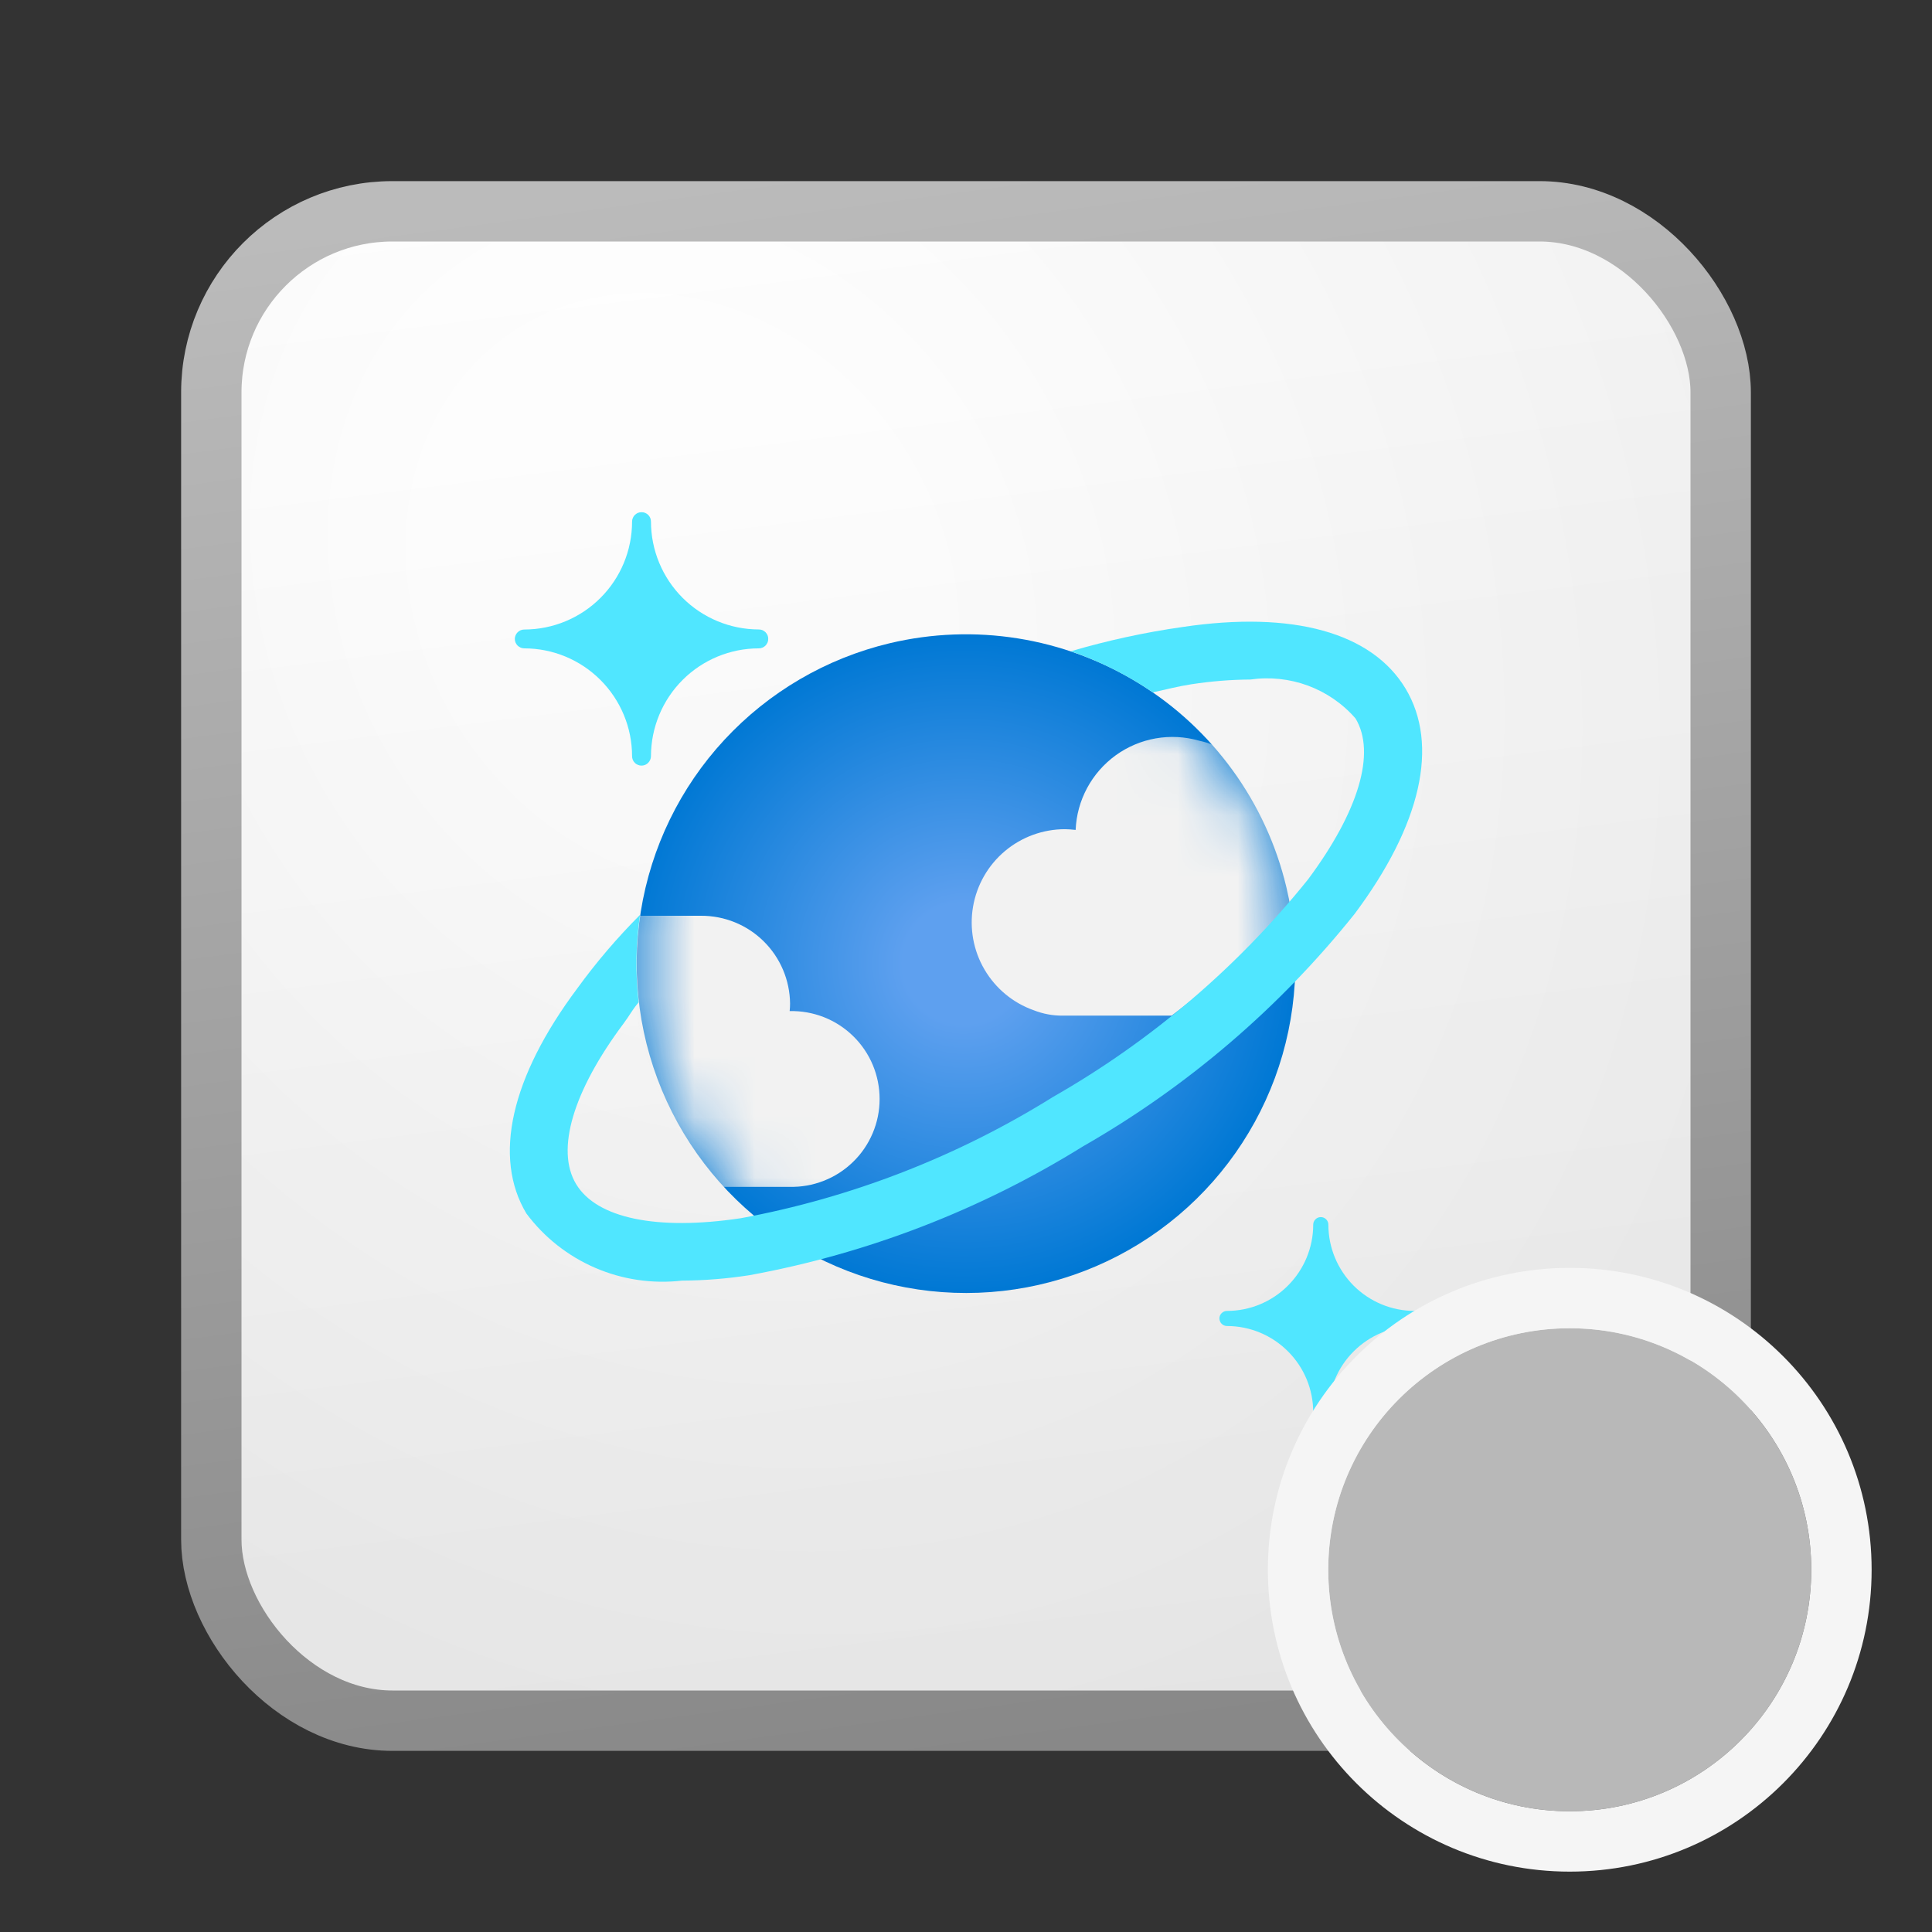 <svg width="32" height="32" viewBox="0 0 32 32" fill="none" xmlns="http://www.w3.org/2000/svg">
<rect x="0" y="0" width="32" height="32" fill="#333333" stroke="none"/>
<rect x="3.5" y="3.5" width="25" height="25" rx="3" fill="url(#paint0_linear_41743_63613)"/>
<rect x="3.5" y="3.5" width="25" height="25" rx="3" fill="url(#paint1_radial_41743_63613)" fill-opacity="0.2"/>
<rect x="3.5" y="3.5" width="25" height="25" rx="3" stroke="url(#paint2_linear_41743_63613)"/>
<g clip-path="url(#clip0_41743_63613)">
<path d="M10.626 12.681C10.605 12.681 10.585 12.677 10.566 12.669C10.547 12.661 10.529 12.65 10.515 12.635C10.5 12.621 10.489 12.604 10.481 12.585C10.473 12.565 10.469 12.545 10.469 12.524C10.469 12.051 10.28 11.597 9.945 11.262C9.611 10.928 9.157 10.739 8.684 10.739C8.642 10.739 8.603 10.722 8.573 10.693C8.544 10.664 8.527 10.624 8.527 10.583C8.527 10.542 8.544 10.502 8.573 10.473C8.602 10.443 8.642 10.427 8.684 10.427C9.157 10.426 9.611 10.238 9.946 9.903C10.281 9.568 10.469 9.114 10.469 8.64C10.469 8.619 10.473 8.599 10.481 8.58C10.489 8.561 10.5 8.544 10.515 8.529C10.529 8.515 10.547 8.503 10.566 8.495C10.585 8.487 10.605 8.483 10.626 8.484C10.646 8.483 10.667 8.487 10.686 8.495C10.705 8.503 10.722 8.515 10.737 8.529C10.751 8.544 10.763 8.561 10.771 8.58C10.778 8.599 10.782 8.619 10.782 8.64C10.783 9.113 10.971 9.567 11.306 9.902C11.641 10.237 12.095 10.425 12.568 10.426C12.589 10.426 12.609 10.43 12.628 10.437C12.647 10.445 12.664 10.457 12.679 10.471C12.693 10.486 12.705 10.503 12.713 10.522C12.721 10.541 12.725 10.562 12.724 10.582C12.725 10.603 12.721 10.623 12.713 10.642C12.705 10.661 12.693 10.679 12.679 10.693C12.664 10.708 12.647 10.719 12.628 10.727C12.609 10.735 12.589 10.739 12.568 10.739C12.095 10.739 11.641 10.927 11.306 11.262C10.971 11.597 10.783 12.051 10.782 12.524C10.782 12.566 10.765 12.605 10.736 12.635C10.707 12.664 10.667 12.681 10.626 12.681Z" fill="#50E6FF"/>
<path d="M21.876 23.516C21.843 23.516 21.811 23.503 21.788 23.48C21.764 23.456 21.751 23.424 21.751 23.391C21.751 23.012 21.6 22.649 21.332 22.382C21.064 22.114 20.701 21.963 20.323 21.963C20.29 21.963 20.258 21.95 20.234 21.926C20.211 21.903 20.198 21.871 20.197 21.838C20.197 21.805 20.21 21.773 20.234 21.75C20.258 21.726 20.289 21.713 20.323 21.713C20.701 21.713 21.065 21.562 21.332 21.294C21.6 21.026 21.751 20.663 21.751 20.284C21.751 20.251 21.764 20.219 21.788 20.196C21.811 20.172 21.843 20.159 21.876 20.159C21.91 20.159 21.942 20.172 21.965 20.196C21.989 20.219 22.002 20.251 22.002 20.284C22.002 20.663 22.153 21.026 22.42 21.294C22.688 21.562 23.051 21.713 23.43 21.713C23.463 21.713 23.495 21.726 23.519 21.75C23.542 21.773 23.555 21.805 23.555 21.838C23.555 21.872 23.542 21.903 23.519 21.927C23.495 21.95 23.463 21.964 23.43 21.964C23.052 21.964 22.689 22.115 22.421 22.383C22.153 22.65 22.002 23.013 22.002 23.392C22.002 23.425 21.988 23.457 21.965 23.48C21.941 23.503 21.91 23.516 21.876 23.516Z" fill="#50E6FF"/>
<path d="M21.306 14.693C21.556 15.743 21.49 16.843 21.116 17.855C20.741 18.866 20.075 19.745 19.201 20.378C18.328 21.011 17.286 21.371 16.208 21.412C15.13 21.453 14.064 21.174 13.145 20.609C12.225 20.044 11.494 19.22 11.043 18.239C10.593 17.259 10.443 16.167 10.613 15.101C10.783 14.036 11.265 13.045 11.998 12.254C12.732 11.462 13.683 10.906 14.732 10.655C16.14 10.319 17.623 10.556 18.855 11.313C20.088 12.07 20.97 13.286 21.306 14.693Z" fill="url(#paint3_radial_41743_63613)"/>
<mask id="mask0_41743_63613" style="mask-type:luminance" maskUnits="userSpaceOnUse" x="10" y="10" width="12" height="12">
<path d="M21.306 14.693C21.556 15.743 21.49 16.843 21.116 17.855C20.741 18.866 20.075 19.745 19.201 20.378C18.328 21.011 17.286 21.371 16.208 21.412C15.13 21.453 14.064 21.174 13.145 20.609C12.225 20.044 11.494 19.22 11.043 18.239C10.593 17.259 10.443 16.167 10.613 15.101C10.783 14.036 11.265 13.045 11.998 12.254C12.732 11.462 13.683 10.906 14.732 10.655C16.14 10.319 17.623 10.556 18.855 11.313C20.088 12.07 20.97 13.286 21.306 14.693Z" fill="white"/>
</mask>
<g mask="url(#mask0_41743_63613)">
<path d="M13.075 19.658C13.269 19.663 13.462 19.629 13.643 19.558C13.824 19.488 13.989 19.381 14.128 19.246C14.268 19.111 14.378 18.949 14.454 18.77C14.53 18.591 14.569 18.399 14.569 18.204C14.569 18.01 14.531 17.818 14.456 17.639C14.381 17.46 14.27 17.297 14.132 17.162C13.993 17.026 13.828 16.919 13.648 16.848C13.467 16.777 13.274 16.742 13.079 16.747C13.084 16.705 13.086 16.664 13.086 16.622C13.082 16.234 12.925 15.863 12.648 15.59C12.371 15.317 11.998 15.166 11.609 15.168H10.518C10.411 15.975 10.483 16.795 10.728 17.57C10.973 18.346 11.385 19.059 11.935 19.658H13.075Z" fill="#F2F2F2"/>
<path d="M21.374 14.947C21.374 14.933 21.374 14.92 21.367 14.908C21.192 13.956 20.76 13.071 20.118 12.348C20.035 12.314 19.949 12.287 19.861 12.268C19.627 12.201 19.382 12.188 19.142 12.23C18.903 12.272 18.677 12.368 18.48 12.51C18.283 12.653 18.121 12.838 18.006 13.052C17.891 13.266 17.826 13.503 17.816 13.746C17.757 13.739 17.698 13.735 17.639 13.734C17.275 13.734 16.922 13.863 16.644 14.097C16.365 14.332 16.179 14.657 16.117 15.016C16.055 15.375 16.122 15.744 16.306 16.058C16.49 16.372 16.779 16.612 17.122 16.733C17.275 16.793 17.439 16.824 17.603 16.822H19.407C20.132 16.274 20.792 15.645 21.374 14.947Z" fill="#F2F2F2"/>
</g>
<path d="M23.281 11.406C22.722 10.476 21.414 10.113 19.587 10.385C18.962 10.474 18.343 10.608 17.737 10.787C18.218 10.953 18.675 11.182 19.095 11.468C19.309 11.421 19.524 11.365 19.731 11.334C20.055 11.284 20.383 11.257 20.711 11.255C21.032 11.209 21.36 11.244 21.664 11.356C21.968 11.469 22.239 11.655 22.452 11.9C22.793 12.467 22.506 13.436 21.665 14.566C20.496 16.021 19.064 17.242 17.444 18.167C15.859 19.156 14.103 19.838 12.267 20.178C10.876 20.386 9.883 20.178 9.542 19.612C9.202 19.047 9.489 18.075 10.33 16.95C10.434 16.811 10.46 16.742 10.578 16.602C10.522 16.12 10.53 15.633 10.601 15.153C10.223 15.532 9.875 15.939 9.561 16.372C8.46 17.845 8.161 19.17 8.719 20.1C9.014 20.495 9.407 20.805 9.86 21C10.312 21.195 10.808 21.267 11.297 21.211C11.669 21.209 12.041 21.179 12.409 21.122C14.369 20.764 16.244 20.04 17.937 18.988C19.665 17.999 21.192 16.693 22.436 15.138C23.54 13.661 23.839 12.338 23.281 11.406Z" fill="#50E6FF"/>
</g>
<path d="M30 26C30 28.209 28.209 30 26 30C23.791 30 22 28.209 22 26C22 23.791 23.791 22 26 22C28.209 22 30 23.791 30 26Z" fill="#B8B8B8"/>
<path fill-rule="evenodd" clip-rule="evenodd" d="M31 26C31 28.761 28.761 31 26 31C23.239 31 21 28.761 21 26C21 23.239 23.239 21 26 21C28.761 21 31 23.239 31 26ZM26 30C28.209 30 30 28.209 30 26C30 23.791 28.209 22 26 22C23.791 22 22 23.791 22 26C22 28.209 23.791 30 26 30Z" fill="#F5F5F5"/>
<defs>
<linearGradient id="paint0_linear_41743_63613" x1="10.222" y1="3" x2="13.511" y2="29.311" gradientUnits="userSpaceOnUse">
<stop stop-color="white"/>
<stop offset="1" stop-color="#EBEBEB"/>
</linearGradient>
<radialGradient id="paint1_radial_41743_63613" cx="0" cy="0" r="1" gradientUnits="userSpaceOnUse" gradientTransform="translate(11.306 9.771) rotate(56.31) scale(24.738 21.408)">
<stop offset="0.177" stop-color="white"/>
<stop offset="1" stop-color="#B8B8B8"/>
</radialGradient>
<linearGradient id="paint2_linear_41743_63613" x1="11.396" y1="3" x2="14.897" y2="29.256" gradientUnits="userSpaceOnUse">
<stop stop-color="#BBBBBB"/>
<stop offset="1" stop-color="#888888"/>
</linearGradient>
<radialGradient id="paint3_radial_41743_63613" cx="0" cy="0" r="1" gradientUnits="userSpaceOnUse" gradientTransform="translate(15.958 15.959) scale(5.483 5.435)">
<stop offset="0.183" stop-color="#5EA0EF"/>
<stop offset="1" stop-color="#0078D4"/>
</radialGradient>
<clipPath id="clip0_41743_63613">
<rect width="16" height="16" fill="white" transform="translate(8 8)"/>
</clipPath>
</defs>
</svg>
